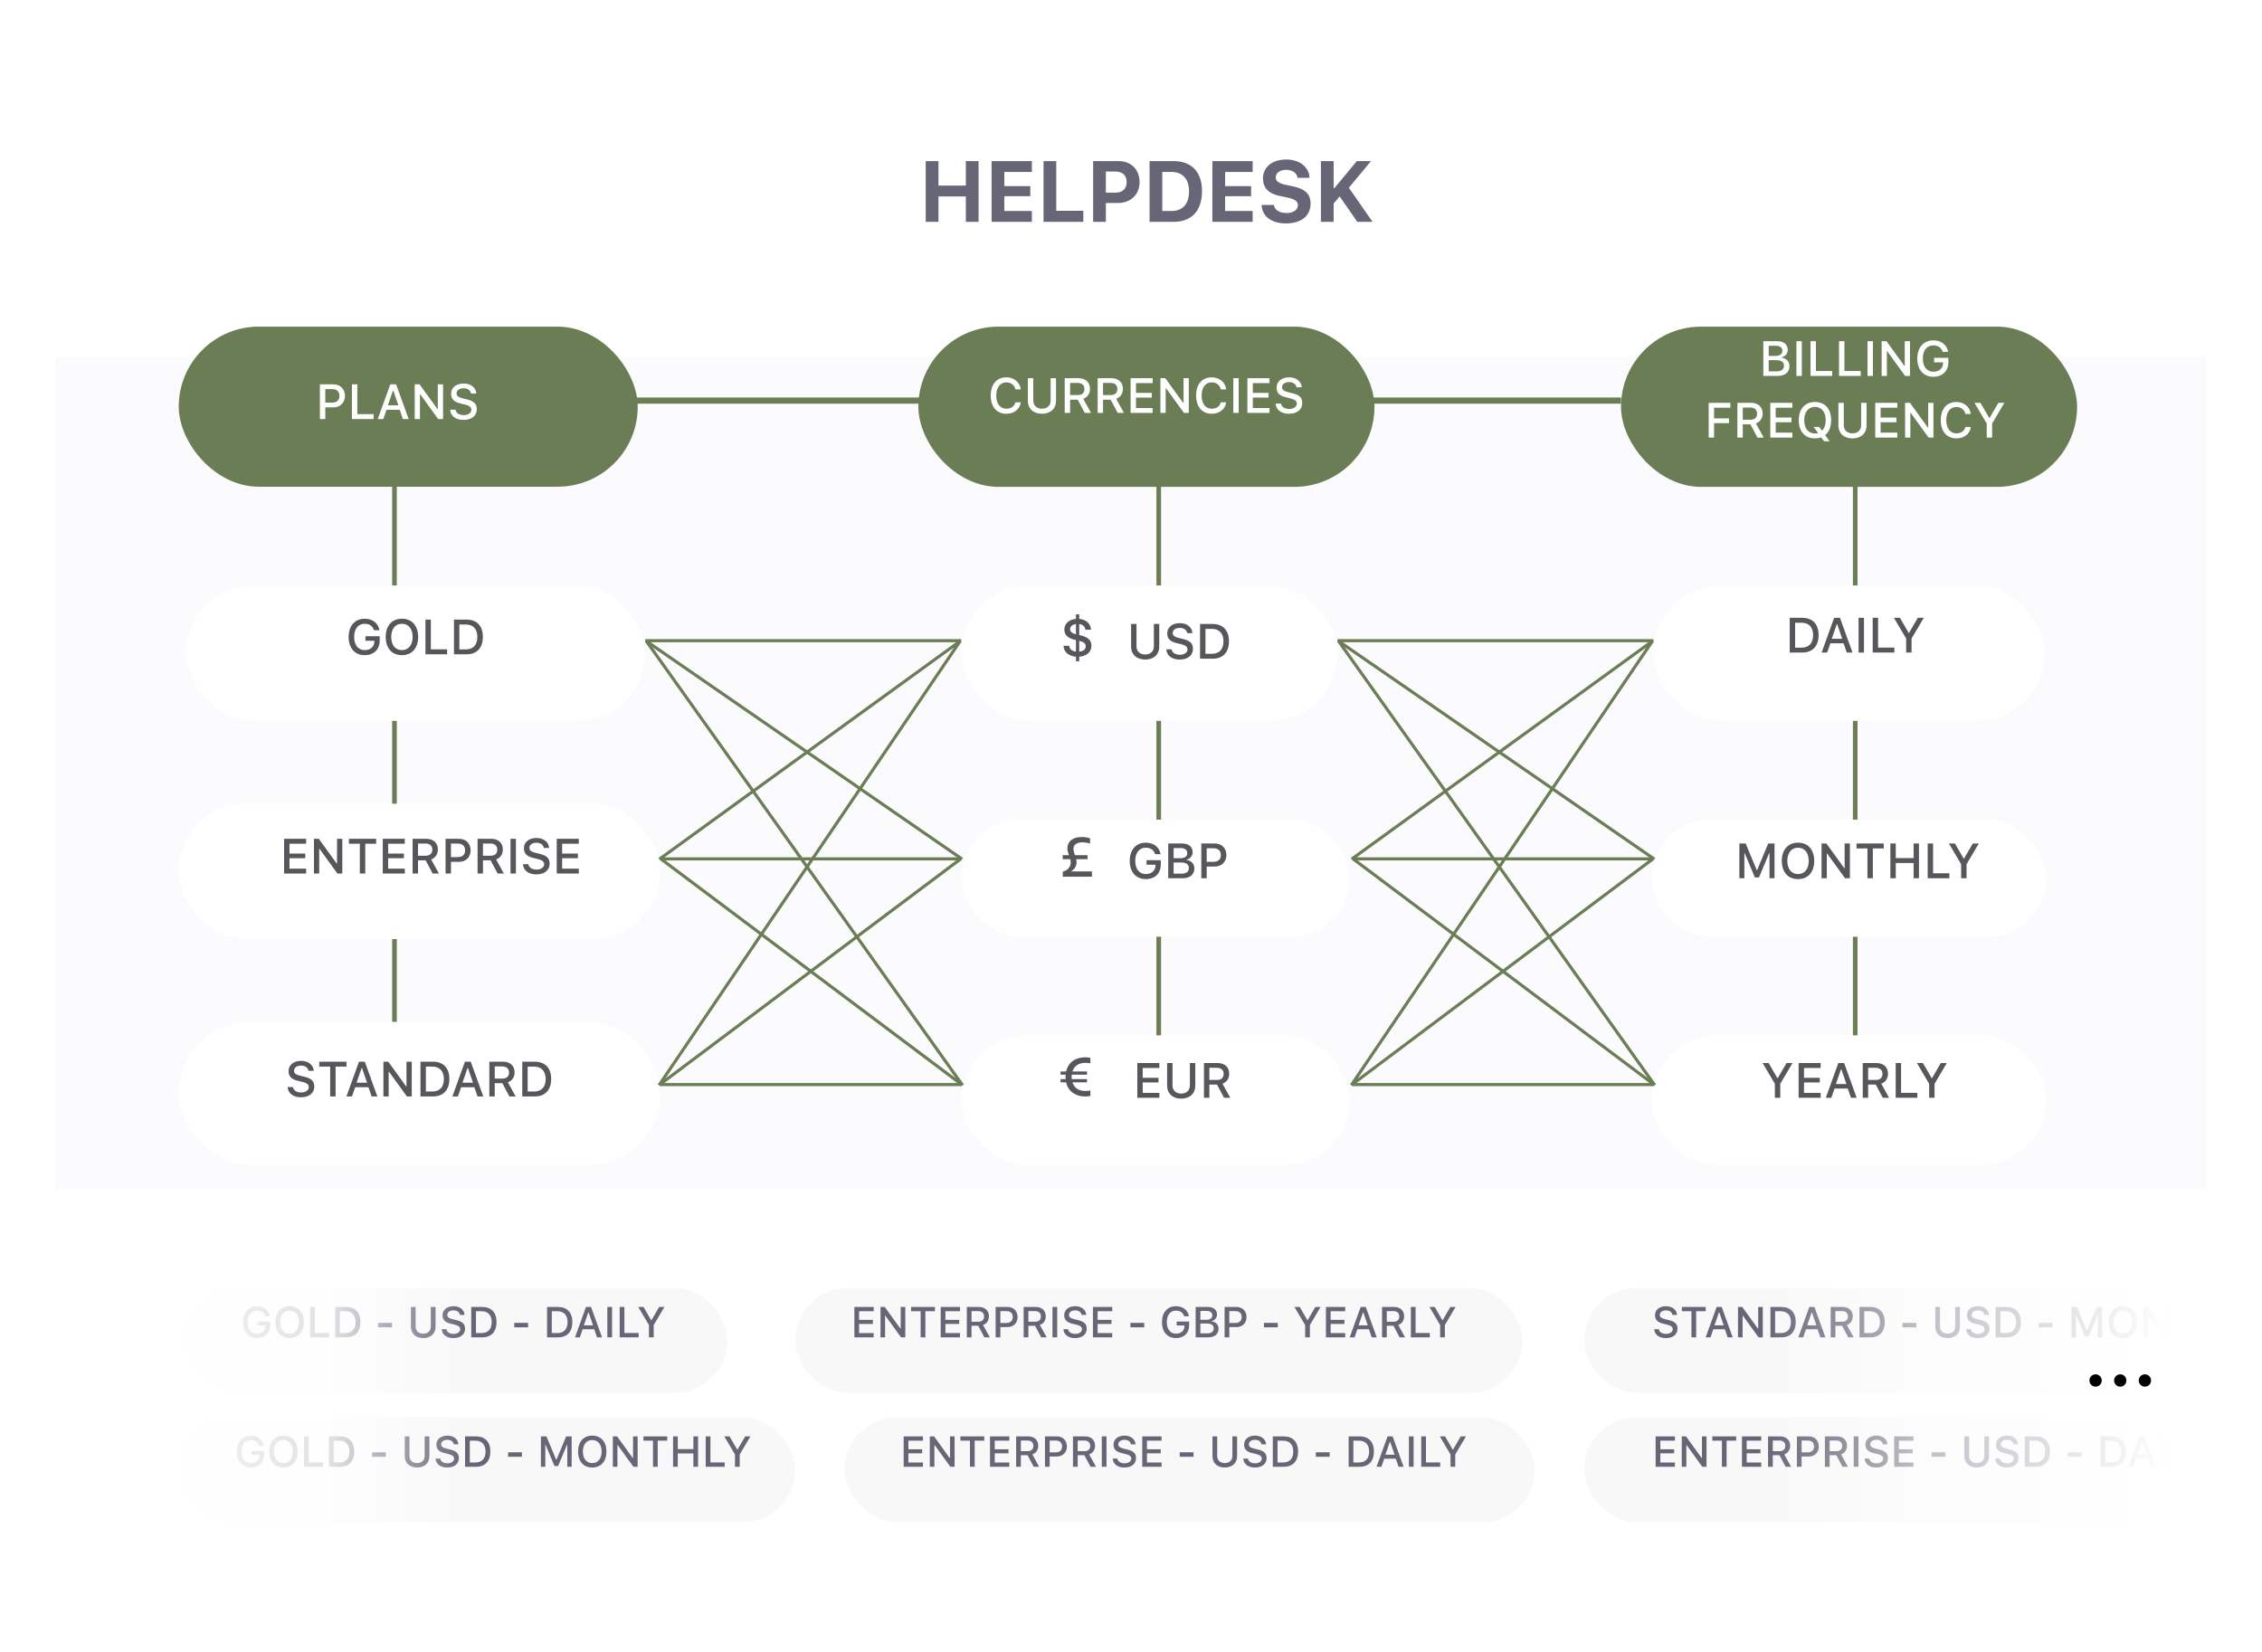 <svg width="367" height="268" viewBox="0 0 367 268" fill="none" xmlns="http://www.w3.org/2000/svg">
<g filter="url(#filter0_d)">
<rect x="9" y="6" width="349" height="250" fill="white"/>
</g>
<rect x="9" y="58" width="349" height="135" fill="#EBE3F7" fill-opacity="0.18"/>
<path d="M103 65L263 65" stroke="#6A7D54"/>
<path d="M64 70L64 176" stroke="#6A7D54" stroke-width="0.75"/>
<path d="M188 70L188 176" stroke="#6A7D54" stroke-width="0.75"/>
<path d="M301 70L301 176" stroke="#6A7D54" stroke-width="0.75"/>
<g filter="url(#filter1_d)">
<rect x="29" y="127.403" width="78.13" height="21.974" rx="10.987" fill="white"/>
</g>
<path d="M49.672 140.947H46.969V139.255H49.528V138.497H46.969V136.904H49.672V136.107H46.094V141.744H49.672V140.947ZM51.789 141.744V137.74H51.852L54.746 141.744H55.536V136.107H54.684V140.111H54.621L51.727 136.107H50.938V141.744H51.789ZM59.258 141.744V136.904H61.028V136.107H56.61V136.904H58.383V141.744H59.258ZM65.68 140.947H62.977V139.255H65.536V138.497H62.977V136.904H65.68V136.107H62.102V141.744H65.68V140.947ZM67.821 136.876H69.055C69.731 136.876 70.145 137.247 70.145 137.861C70.145 138.49 69.754 138.849 69.079 138.849H67.821V136.876ZM67.821 139.595H69.055L70.204 141.744H71.215L69.95 139.451C70.637 139.216 71.043 138.599 71.043 137.841C71.043 136.783 70.313 136.107 69.176 136.107H66.946V141.744H67.821V139.595ZM72.29 136.107V141.744H73.165V139.845H74.469C75.575 139.845 76.356 139.087 76.356 137.986C76.356 136.869 75.598 136.107 74.496 136.107H72.29ZM73.165 136.88H74.266C75.036 136.88 75.461 137.271 75.461 137.986C75.461 138.685 75.02 139.076 74.266 139.076H73.165V136.88ZM78.36 136.876H79.594C80.27 136.876 80.684 137.247 80.684 137.861C80.684 138.49 80.293 138.849 79.618 138.849H78.36V136.876ZM78.36 139.595H79.594L80.743 141.744H81.754L80.489 139.451C81.176 139.216 81.582 138.599 81.582 137.841C81.582 136.783 80.852 136.107 79.715 136.107H77.485V141.744H78.36V139.595ZM83.704 141.744V136.107H82.829V141.744H83.704ZM84.852 140.228C84.915 141.236 85.754 141.88 87.004 141.88C88.34 141.88 89.176 141.204 89.176 140.126C89.176 139.279 88.7 138.81 87.543 138.54L86.922 138.388C86.188 138.216 85.891 137.986 85.891 137.583C85.891 137.076 86.352 136.744 87.043 136.744C87.7 136.744 88.153 137.068 88.235 137.587H89.086C89.036 136.638 88.2 135.97 87.055 135.97C85.825 135.97 85.004 136.638 85.004 137.642C85.004 138.47 85.469 138.962 86.489 139.201L87.215 139.376C87.961 139.552 88.29 139.81 88.29 140.24C88.29 140.74 87.774 141.103 87.071 141.103C86.317 141.103 85.793 140.763 85.719 140.228H84.852ZM93.907 140.947H91.204V139.255H93.762V138.497H91.204V136.904H93.907V136.107H90.329V141.744H93.907V140.947Z" fill="#56565B"/>
<g filter="url(#filter2_d)">
<rect x="156" y="130" width="63" height="19" rx="9.5" fill="white"/>
</g>
<g filter="url(#filter3_d)">
<rect x="268" y="130" width="64" height="19" rx="9.5" fill="white"/>
</g>
<g filter="url(#filter4_d)">
<rect x="29" y="162.805" width="78.13" height="23.195" rx="11.597" fill="white"/>
</g>
<path d="M46.666 176.393C46.729 177.401 47.569 178.046 48.819 178.046C50.155 178.046 50.991 177.37 50.991 176.292C50.991 175.444 50.514 174.975 49.358 174.706L48.737 174.554C48.002 174.382 47.706 174.151 47.706 173.749C47.706 173.241 48.166 172.909 48.858 172.909C49.514 172.909 49.967 173.233 50.049 173.753H50.901C50.85 172.804 50.014 172.136 48.87 172.136C47.639 172.136 46.819 172.804 46.819 173.807C46.819 174.636 47.284 175.128 48.303 175.366L49.03 175.542C49.776 175.718 50.104 175.975 50.104 176.405C50.104 176.905 49.588 177.268 48.885 177.268C48.131 177.268 47.608 176.929 47.534 176.393H46.666ZM54.448 177.909V173.069H56.217V172.272H51.799V173.069H53.573V177.909H54.448ZM60.291 177.909H61.221L59.186 172.272H58.245L56.209 177.909H57.108L57.627 176.413H59.776L60.291 177.909ZM58.67 173.296H58.737L59.553 175.679H57.85L58.67 173.296ZM63.057 177.909V173.905H63.12L66.014 177.909H66.803V172.272H65.952V176.276H65.889L62.995 172.272H62.206V177.909H63.057ZM68.221 172.272V177.909H70.256C71.936 177.909 72.909 176.874 72.909 175.073C72.909 173.3 71.928 172.272 70.256 172.272H68.221ZM69.096 173.069H70.159C71.327 173.069 72.018 173.811 72.018 175.085C72.018 176.378 71.338 177.112 70.159 177.112H69.096V173.069ZM77.479 177.909H78.409L76.374 172.272H75.432L73.397 177.909H74.295L74.815 176.413H76.963L77.479 177.909ZM75.858 173.296H75.924L76.741 175.679H75.038L75.858 173.296ZM80.268 173.042H81.502C82.178 173.042 82.592 173.413 82.592 174.026C82.592 174.655 82.202 175.015 81.526 175.015H80.268V173.042ZM80.268 175.761H81.502L82.651 177.909H83.663L82.397 175.616C83.084 175.382 83.491 174.765 83.491 174.007C83.491 172.948 82.76 172.272 81.624 172.272H79.393V177.909H80.268V175.761ZM84.737 172.272V177.909H86.772C88.452 177.909 89.424 176.874 89.424 175.073C89.424 173.3 88.444 172.272 86.772 172.272H84.737ZM85.612 173.069H86.674C87.842 173.069 88.534 173.811 88.534 175.085C88.534 176.378 87.854 177.112 86.674 177.112H85.612V173.069Z" fill="#56565B"/>
<g filter="url(#filter5_d)">
<rect x="156" y="165" width="63" height="21" rx="10.5" fill="white"/>
</g>
<g filter="url(#filter6_d)">
<rect x="268" y="165" width="64" height="21" rx="10.5" fill="white"/>
</g>
<g filter="url(#filter7_d)">
<rect x="30.221" y="92" width="74.468" height="21.974" rx="10.987" fill="white"/>
</g>
<path d="M61.603 103.94V103.237H59.29V103.971H60.743V104.092C60.736 104.928 60.103 105.491 59.181 105.491C58.122 105.491 57.458 104.67 57.458 103.342C57.458 102.038 58.118 101.213 59.161 101.213C59.931 101.213 60.466 101.584 60.685 102.264H61.564C61.372 101.124 60.443 100.397 59.161 100.397C57.583 100.397 56.564 101.553 56.564 103.35C56.564 105.17 57.572 106.307 59.169 106.307C60.646 106.307 61.603 105.381 61.603 103.94ZM65.212 100.397C63.595 100.397 62.579 101.53 62.579 103.35C62.579 105.167 63.572 106.307 65.212 106.307C66.841 106.307 67.841 105.163 67.841 103.35C67.841 101.534 66.833 100.397 65.212 100.397ZM65.212 101.213C66.279 101.213 66.947 102.042 66.947 103.35C66.947 104.651 66.282 105.491 65.212 105.491C64.126 105.491 63.474 104.651 63.474 103.35C63.474 102.042 64.146 101.213 65.212 101.213ZM72.544 105.366H69.904V100.534H69.029V106.17H72.544V105.366ZM73.654 100.534V106.17H75.689C77.368 106.17 78.341 105.135 78.341 103.334C78.341 101.561 77.361 100.534 75.689 100.534H73.654ZM74.529 101.331H75.591C76.759 101.331 77.451 102.073 77.451 103.346C77.451 104.639 76.771 105.374 75.591 105.374H74.529V101.331Z" fill="#56565B"/>
<g filter="url(#filter8_d)">
<rect x="29" y="50" width="74.468" height="25.974" rx="12.987" fill="#6A7D54"/>
</g>
<path d="M51.902 62.363V68H52.777V66.102H54.082C55.188 66.102 55.969 65.344 55.969 64.242C55.969 63.125 55.211 62.363 54.109 62.363H51.902ZM52.777 63.137H53.879C54.648 63.137 55.074 63.527 55.074 64.242C55.074 64.941 54.633 65.332 53.879 65.332H52.777V63.137ZM60.613 67.195H57.973V62.363H57.098V68H60.613V67.195ZM65.371 68H66.301L64.266 62.363H63.324L61.289 68H62.188L62.707 66.504H64.856L65.371 68ZM63.75 63.387H63.816L64.633 65.769H62.93L63.75 63.387ZM68.137 68V63.996H68.199L71.094 68H71.883V62.363H71.031V66.367H70.969L68.074 62.363H67.285V68H68.137ZM73.035 66.484C73.098 67.492 73.938 68.137 75.188 68.137C76.523 68.137 77.359 67.461 77.359 66.383C77.359 65.535 76.883 65.066 75.727 64.797L75.106 64.644C74.371 64.473 74.074 64.242 74.074 63.84C74.074 63.332 74.535 63 75.227 63C75.883 63 76.336 63.324 76.418 63.844H77.269C77.219 62.895 76.383 62.227 75.238 62.227C74.008 62.227 73.188 62.895 73.188 63.898C73.188 64.727 73.652 65.219 74.672 65.457L75.398 65.633C76.144 65.809 76.473 66.066 76.473 66.496C76.473 66.996 75.957 67.359 75.254 67.359C74.5 67.359 73.977 67.019 73.902 66.484H73.035Z" fill="white"/>
<g filter="url(#filter9_d)">
<rect x="149" y="50" width="74" height="26" rx="13" fill="#6A7D54"/>
</g>
<g filter="url(#filter10_d)">
<rect x="263" y="50" width="74" height="26" rx="13" fill="#6A7D54"/>
</g>
<path d="M163.285 67.137C164.543 67.137 165.469 66.394 165.625 65.281H164.754C164.598 65.918 164.031 66.32 163.285 66.32C162.27 66.32 161.637 65.496 161.637 64.184C161.637 62.867 162.27 62.043 163.281 62.043C164.023 62.043 164.59 62.488 164.754 63.18H165.625C165.484 62.031 164.523 61.227 163.281 61.227C161.715 61.227 160.742 62.355 160.742 64.184C160.742 66.008 161.719 67.137 163.285 67.137ZM167.645 61.363H166.77V65.059C166.77 66.281 167.641 67.137 169.051 67.137C170.469 67.137 171.336 66.281 171.336 65.059V61.363H170.461V64.981C170.461 65.769 169.949 66.316 169.051 66.316C168.156 66.316 167.645 65.769 167.645 64.981V61.363ZM173.621 62.133H174.855C175.531 62.133 175.945 62.504 175.945 63.117C175.945 63.746 175.555 64.106 174.879 64.106H173.621V62.133ZM173.621 64.852H174.855L176.004 67H177.016L175.75 64.707C176.438 64.473 176.844 63.855 176.844 63.098C176.844 62.039 176.113 61.363 174.977 61.363H172.746V67H173.621V64.852ZM178.965 62.133H180.199C180.875 62.133 181.289 62.504 181.289 63.117C181.289 63.746 180.898 64.106 180.223 64.106H178.965V62.133ZM178.965 64.852H180.199L181.348 67H182.359L181.094 64.707C181.781 64.473 182.188 63.855 182.188 63.098C182.188 62.039 181.457 61.363 180.32 61.363H178.09V67H178.965V64.852ZM187.012 66.203H184.309V64.512H186.867V63.754H184.309V62.16H187.012V61.363H183.434V67H187.012V66.203ZM189.129 67V62.996H189.191L192.086 67H192.875V61.363H192.023V65.367H191.961L189.066 61.363H188.277V67H189.129ZM196.605 67.137C197.863 67.137 198.789 66.394 198.945 65.281H198.074C197.918 65.918 197.352 66.32 196.605 66.32C195.59 66.32 194.957 65.496 194.957 64.184C194.957 62.867 195.59 62.043 196.602 62.043C197.344 62.043 197.91 62.488 198.074 63.18H198.945C198.805 62.031 197.844 61.227 196.602 61.227C195.035 61.227 194.062 62.355 194.062 64.184C194.062 66.008 195.039 67.137 196.605 67.137ZM200.973 67V61.363H200.098V67H200.973ZM205.965 66.203H203.262V64.512H205.82V63.754H203.262V62.16H205.965V61.363H202.387V67H205.965V66.203ZM206.965 65.484C207.027 66.492 207.867 67.137 209.117 67.137C210.453 67.137 211.289 66.461 211.289 65.383C211.289 64.535 210.812 64.066 209.656 63.797L209.035 63.645C208.301 63.473 208.004 63.242 208.004 62.84C208.004 62.332 208.465 62 209.156 62C209.812 62 210.266 62.324 210.348 62.844H211.199C211.148 61.895 210.312 61.227 209.168 61.227C207.938 61.227 207.117 61.895 207.117 62.898C207.117 63.727 207.582 64.219 208.602 64.457L209.328 64.633C210.074 64.809 210.402 65.066 210.402 65.496C210.402 65.996 209.887 66.359 209.184 66.359C208.43 66.359 207.906 66.019 207.832 65.484H206.965Z" fill="white"/>
<path d="M288.41 61C289.613 61 290.336 60.395 290.336 59.402C290.336 58.668 289.828 58.125 289.066 58.047V57.98C289.621 57.887 290.055 57.359 290.055 56.77C290.055 55.902 289.418 55.363 288.359 55.363H286.094V61H288.41ZM286.969 56.105H288.156C288.805 56.105 289.184 56.41 289.184 56.93C289.184 57.465 288.781 57.75 288.008 57.75H286.969V56.105ZM286.969 60.258V58.441H288.184C289.008 58.441 289.441 58.75 289.441 59.34C289.441 59.938 289.023 60.258 288.234 60.258H286.969ZM292.336 61V55.363H291.461V61H292.336ZM297.266 60.195H294.625V55.363H293.75V61H297.266V60.195ZM301.891 60.195H299.25V55.363H298.375V61H301.891V60.195ZM303.875 61V55.363H303V61H303.875ZM306.141 61V56.996H306.203L309.098 61H309.887V55.363H309.035V59.367H308.973L306.078 55.363H305.289V61H306.141ZM316.113 58.77V58.066H313.801V58.801H315.254V58.922C315.246 59.758 314.613 60.32 313.691 60.32C312.633 60.32 311.969 59.5 311.969 58.172C311.969 56.867 312.629 56.043 313.672 56.043C314.441 56.043 314.977 56.414 315.195 57.094H316.074C315.883 55.953 314.953 55.227 313.672 55.227C312.094 55.227 311.074 56.383 311.074 58.18C311.074 60 312.082 61.137 313.68 61.137C315.156 61.137 316.113 60.211 316.113 58.77ZM278.102 71V68.664H280.523V67.891H278.102V66.16H280.746V65.363H277.227V71H278.102ZM282.758 66.133H283.992C284.668 66.133 285.082 66.504 285.082 67.117C285.082 67.746 284.691 68.106 284.016 68.106H282.758V66.133ZM282.758 68.852H283.992L285.141 71H286.152L284.887 68.707C285.574 68.473 285.98 67.856 285.98 67.098C285.98 66.039 285.25 65.363 284.113 65.363H281.883V71H282.758V68.852ZM290.805 70.203H288.102V68.512H290.66V67.754H288.102V66.16H290.805V65.363H287.227V71H290.805V70.203ZM294.473 71.137C294.836 71.137 295.176 71.082 295.477 70.977L295.949 71.598H296.848L296.121 70.602C296.746 70.129 297.098 69.273 297.098 68.184C297.098 66.359 296.086 65.227 294.473 65.227C292.855 65.227 291.84 66.359 291.84 68.184C291.84 70.016 292.848 71.137 294.473 71.137ZM294.477 70.34C293.398 70.34 292.727 69.512 292.727 68.184C292.727 66.856 293.402 66.023 294.473 66.023C295.539 66.023 296.215 66.859 296.215 68.184C296.215 68.934 295.996 69.531 295.609 69.863L295.148 69.269H294.242L294.988 70.273C294.824 70.32 294.652 70.34 294.477 70.34ZM299.148 65.363H298.273V69.059C298.273 70.281 299.145 71.137 300.555 71.137C301.973 71.137 302.84 70.281 302.84 69.059V65.363H301.965V68.981C301.965 69.769 301.453 70.316 300.555 70.316C299.66 70.316 299.148 69.769 299.148 68.981V65.363ZM307.828 70.203H305.125V68.512H307.684V67.754H305.125V66.16H307.828V65.363H304.25V71H307.828V70.203ZM309.945 71V66.996H310.008L312.902 71H313.691V65.363H312.84V69.367H312.777L309.883 65.363H309.094V71H309.945ZM317.422 71.137C318.68 71.137 319.605 70.394 319.762 69.281H318.891C318.734 69.918 318.168 70.32 317.422 70.32C316.406 70.32 315.773 69.496 315.773 68.184C315.773 66.867 316.406 66.043 317.418 66.043C318.16 66.043 318.727 66.488 318.891 67.18H319.762C319.621 66.031 318.66 65.227 317.418 65.227C315.852 65.227 314.879 66.356 314.879 68.184C314.879 70.008 315.855 71.137 317.422 71.137ZM323.211 71V68.727L325.199 65.363H324.227L322.809 67.805H322.742L321.324 65.363H320.352L322.336 68.727V71H323.211Z" fill="white"/>
<g filter="url(#filter11_d)">
<rect x="155.961" y="92" width="61.039" height="21.974" rx="10.987" fill="white"/>
</g>
<g filter="url(#filter12_d)">
<rect x="268.273" y="92" width="63.48" height="21.974" rx="10.987" fill="white"/>
</g>
<path d="M158.769 36V26.136H156.704V30.114H152.261V26.136H150.196V36H152.261V31.878H156.704V36H158.769ZM167.416 34.236H162.946V31.837H167.163V30.203H162.946V27.899H167.416V26.136H160.881V36H167.416V34.236ZM175.763 34.202H171.375V26.136H169.31V36H175.763V34.202ZM177.356 26.136V36H179.421V32.938H181.369C183.447 32.938 184.889 31.577 184.889 29.547C184.889 27.496 183.502 26.136 181.472 26.136H177.356ZM179.421 27.831H180.925C182.114 27.831 182.791 28.433 182.791 29.554C182.791 30.661 182.1 31.263 180.918 31.263H179.421V27.831ZM186.51 26.136V36H190.393C193.346 36 195.021 34.202 195.021 30.996C195.021 27.906 193.325 26.136 190.393 26.136H186.51ZM188.574 27.899H190.065C191.856 27.899 192.915 29.034 192.915 31.03C192.915 33.115 191.89 34.236 190.065 34.236H188.574V27.899ZM203.238 34.236H198.767V31.837H202.985V30.203H198.767V27.899H203.238V26.136H196.703V36H203.238V34.236ZM204.687 33.259C204.762 35.098 206.287 36.253 208.638 36.253C211.113 36.253 212.637 35.036 212.637 33.047C212.637 31.516 211.783 30.661 209.8 30.244L208.611 29.991C207.456 29.745 206.984 29.396 206.984 28.788C206.984 28.036 207.668 27.558 208.7 27.558C209.698 27.558 210.423 28.077 210.518 28.856H212.46C212.398 27.1 210.86 25.883 208.686 25.883C206.41 25.883 204.913 27.106 204.913 28.966C204.913 30.47 205.795 31.406 207.592 31.782L208.878 32.056C210.088 32.315 210.58 32.678 210.58 33.307C210.58 34.052 209.821 34.571 208.748 34.571C207.586 34.571 206.779 34.059 206.683 33.259H204.687ZM216.377 36V33.026L217.354 31.871L220.219 36H222.693L218.845 30.463L222.44 26.136H220.144L216.5 30.531H216.377V26.136H214.312V36H216.377Z" fill="#666677"/>
<path d="M184.392 101.246H183.517V104.942C183.517 106.164 184.388 107.02 185.799 107.02C187.217 107.02 188.084 106.164 188.084 104.942V101.246H187.209V104.864C187.209 105.653 186.697 106.2 185.799 106.2C184.904 106.2 184.392 105.653 184.392 104.864V101.246ZM189.228 105.367C189.291 106.375 190.131 107.02 191.381 107.02C192.717 107.02 193.552 106.344 193.552 105.266C193.552 104.418 193.076 103.95 191.92 103.68L191.299 103.528C190.564 103.356 190.267 103.125 190.267 102.723C190.267 102.215 190.728 101.883 191.42 101.883C192.076 101.883 192.529 102.207 192.611 102.727H193.463C193.412 101.778 192.576 101.11 191.431 101.11C190.201 101.11 189.381 101.778 189.381 102.782C189.381 103.61 189.845 104.102 190.865 104.34L191.592 104.516C192.338 104.692 192.666 104.95 192.666 105.379C192.666 105.879 192.15 106.242 191.447 106.242C190.693 106.242 190.17 105.903 190.095 105.367H189.228ZM194.705 101.246V106.883H196.74C198.42 106.883 199.392 105.848 199.392 104.047C199.392 102.274 198.412 101.246 196.74 101.246H194.705ZM195.58 102.043H196.642C197.81 102.043 198.502 102.785 198.502 104.059C198.502 105.352 197.822 106.086 196.642 106.086H195.58V102.043Z" fill="#56565B"/>
<path d="M175.096 103.986C175.909 104.179 176.151 104.434 176.151 104.878C176.151 105.331 175.839 105.669 175.096 105.731V103.986ZM174.573 102.923C173.875 102.747 173.62 102.466 173.62 102.074C173.62 101.683 173.949 101.336 174.573 101.261V102.923ZM175.096 103.046V101.261C175.654 101.332 176.041 101.639 176.098 102.18H177.008C176.977 101.178 176.186 100.514 175.096 100.422V99.684H174.573V100.422C173.47 100.514 172.688 101.165 172.688 102.154C172.688 103.059 173.29 103.56 174.406 103.823L174.573 103.863V105.726C173.875 105.652 173.545 105.287 173.466 104.786H172.552C172.583 105.841 173.461 106.473 174.573 106.561V107.295H175.096V106.561C176.208 106.478 177.078 105.858 177.078 104.781C177.078 103.837 176.45 103.362 175.294 103.09L175.096 103.046Z" fill="#56565B"/>
<path d="M290.375 100.246V105.883H292.41C294.09 105.883 295.062 104.848 295.062 103.047C295.062 101.274 294.082 100.246 292.41 100.246H290.375ZM291.25 101.043H292.312C293.48 101.043 294.172 101.785 294.172 103.059C294.172 104.352 293.492 105.086 292.312 105.086H291.25V101.043ZM299.633 105.883H300.562L298.527 100.246H297.586L295.551 105.883H296.449L296.969 104.387H299.117L299.633 105.883ZM298.012 101.27H298.078L298.894 103.653H297.191L298.012 101.27ZM302.422 105.883V100.246H301.547V105.883H302.422ZM307.351 105.078H304.711V100.246H303.836V105.883H307.351V105.078ZM310.141 105.883V103.61L312.129 100.246H311.156L309.738 102.688H309.672L308.254 100.246H307.281L309.266 103.61V105.883H310.141Z" fill="#56565B"/>
<path d="M287.908 142.506V136.87H286.884L285.087 141.182H285.021L283.228 136.87H282.205V142.506H283.017V138.436H283.072L284.724 142.374H285.388L287.041 138.436H287.095V142.506H287.908ZM291.724 136.733C290.107 136.733 289.091 137.866 289.091 139.686C289.091 141.503 290.084 142.643 291.724 142.643C293.353 142.643 294.353 141.499 294.353 139.686C294.353 137.87 293.345 136.733 291.724 136.733ZM291.724 137.549C292.791 137.549 293.459 138.378 293.459 139.686C293.459 140.987 292.794 141.827 291.724 141.827C290.638 141.827 289.986 140.987 289.986 139.686C289.986 138.378 290.658 137.549 291.724 137.549ZM296.392 142.506V138.503H296.455L299.349 142.506H300.138V136.87H299.287V140.874H299.224L296.33 136.87H295.541V142.506H296.392ZM303.861 142.506V137.667H305.63V136.87H301.212V137.667H302.986V142.506H303.861ZM311.345 142.506V136.87H310.474V139.237H307.58V136.87H306.705V142.506H307.58V140.034H310.474V142.506H311.345ZM316.275 141.702H313.634V136.87H312.759V142.506H316.275V141.702ZM319.064 142.506V140.233L321.052 136.87H320.08L318.662 139.311H318.595L317.177 136.87H316.205L318.189 140.233V142.506H319.064Z" fill="#56565B"/>
<path d="M288.84 178.13V175.856L290.828 172.493H289.856L288.438 174.934H288.371L286.953 172.493H285.981L287.965 175.856V178.13H288.84ZM295.395 177.333H292.692V175.641H295.25V174.884H292.692V173.29H295.395V172.493H291.817V178.13H295.395V177.333ZM300.309 178.13H301.238L299.203 172.493H298.262L296.227 178.13H297.125L297.645 176.634H299.793L300.309 178.13ZM298.688 173.516H298.754L299.571 175.899H297.867L298.688 173.516ZM303.098 173.263H304.332C305.008 173.263 305.422 173.634 305.422 174.247C305.422 174.876 305.031 175.235 304.356 175.235H303.098V173.263ZM303.098 175.981H304.332L305.481 178.13H306.492L305.227 175.837C305.914 175.602 306.321 174.985 306.321 174.227C306.321 173.169 305.59 172.493 304.453 172.493H302.223V178.13H303.098V175.981ZM311.082 177.325H308.442V172.493H307.567V178.13H311.082V177.325ZM313.871 178.13V175.856L315.86 172.493H314.887L313.469 174.934H313.403L311.985 172.493H311.012L312.996 175.856V178.13H313.871Z" fill="#56565B"/>
<path d="M173.822 141.394V141.337C174.296 141.077 174.67 140.572 174.67 139.917C174.67 139.741 174.644 139.574 174.604 139.407H176.441V138.761H174.402C174.279 138.419 174.165 138.08 174.165 137.729C174.165 137.078 174.692 136.678 175.606 136.678C176.107 136.678 176.625 136.779 176.854 136.902V136.05C176.577 135.918 176.059 135.817 175.509 135.817C174.05 135.817 173.18 136.529 173.18 137.663C173.18 138.036 173.303 138.401 173.431 138.761H172.42V139.407H173.642C173.69 139.588 173.721 139.772 173.721 139.957C173.721 140.664 173.185 141.275 172.433 141.433V142.255H177.162V141.394H173.822Z" fill="#56565B"/>
<path d="M188.334 140.276V139.573H186.021V140.307H187.474V140.428C187.467 141.264 186.834 141.827 185.912 141.827C184.853 141.827 184.189 141.007 184.189 139.678C184.189 138.374 184.849 137.549 185.892 137.549C186.662 137.549 187.197 137.921 187.416 138.6H188.295C188.103 137.46 187.174 136.733 185.892 136.733C184.314 136.733 183.295 137.889 183.295 139.686C183.295 141.507 184.302 142.643 185.9 142.643C187.377 142.643 188.334 141.717 188.334 140.276ZM191.857 142.507C193.06 142.507 193.783 141.901 193.783 140.909C193.783 140.174 193.275 139.632 192.513 139.553V139.487C193.068 139.393 193.502 138.866 193.502 138.276C193.502 137.409 192.865 136.87 191.806 136.87H189.541V142.507H191.857ZM190.416 137.612H191.603C192.252 137.612 192.631 137.917 192.631 138.436C192.631 138.971 192.228 139.257 191.455 139.257H190.416V137.612ZM190.416 141.764V139.948H191.631C192.455 139.948 192.888 140.257 192.888 140.846C192.888 141.444 192.47 141.764 191.681 141.764H190.416ZM194.908 136.87V142.507H195.783V140.608H197.088C198.193 140.608 198.974 139.85 198.974 138.749C198.974 137.632 198.217 136.87 197.115 136.87H194.908ZM195.783 137.643H196.885C197.654 137.643 198.08 138.034 198.08 138.749C198.08 139.448 197.638 139.839 196.885 139.839H195.783V137.643Z" fill="#56565B"/>
<path d="M176.365 175.62V175.105H173.887C173.878 174.987 173.869 174.868 173.869 174.741C173.869 174.613 173.878 174.495 173.887 174.376H176.365V173.857H173.997C174.291 172.939 175.073 172.46 176.058 172.46C176.361 172.46 176.721 172.495 176.91 172.539V171.66C176.73 171.603 176.348 171.559 176.049 171.559C174.542 171.559 173.315 172.35 172.973 173.857H172.067V174.376H172.894C172.885 174.495 172.88 174.618 172.88 174.741C172.88 174.864 172.885 174.987 172.894 175.105H172.067V175.62H172.973C173.311 177.122 174.537 177.918 176.049 177.918C176.361 177.918 176.726 177.883 176.915 177.83V176.947C176.739 176.999 176.37 177.021 176.053 177.021C175.064 177.021 174.287 176.542 173.997 175.62H176.365Z" fill="#56565B"/>
<path d="M188.103 177.333H185.4V175.642H187.959V174.884H185.4V173.29H188.103V172.493H184.525V178.13H188.103V177.333ZM190.236 172.493H189.361V176.188C189.361 177.411 190.232 178.267 191.642 178.267C193.06 178.267 193.927 177.411 193.927 176.188V172.493H193.052V176.11C193.052 176.899 192.541 177.446 191.642 177.446C190.748 177.446 190.236 176.899 190.236 176.11V172.493ZM196.213 173.263H197.447C198.123 173.263 198.537 173.634 198.537 174.247C198.537 174.876 198.146 175.235 197.47 175.235H196.213V173.263ZM196.213 175.981H197.447L198.595 178.13H199.607L198.342 175.837C199.029 175.602 199.435 174.985 199.435 174.227C199.435 173.169 198.705 172.493 197.568 172.493H195.338V178.13H196.213V175.981Z" fill="#56565B"/>
<line x1="104.892" y1="104.063" x2="156.165" y2="176.089" stroke="#6A7D54" stroke-width="0.5"/>
<line x1="104.83" y1="104.002" x2="156.103" y2="139.405" stroke="#6A7D54" stroke-width="0.5"/>
<line x1="106.983" y1="139.408" x2="155.814" y2="104.005" stroke="#6A7D54" stroke-width="0.5"/>
<line x1="106.923" y1="176.093" x2="155.754" y2="104.067" stroke="#6A7D54" stroke-width="0.5"/>
<line x1="106.98" y1="176.034" x2="155.811" y2="139.41" stroke="#6A7D54" stroke-width="0.5"/>
<line x1="107.28" y1="139.41" x2="156.111" y2="176.034" stroke="#6A7D54" stroke-width="0.5"/>
<line x1="107.13" y1="175.984" x2="155.961" y2="175.984" stroke="#6A7D54" stroke-width="0.5"/>
<line x1="104.688" y1="103.958" x2="155.961" y2="103.958" stroke="#6A7D54" stroke-width="0.5"/>
<line x1="107.13" y1="139.36" x2="155.961" y2="139.36" stroke="#6A7D54" stroke-width="0.5"/>
<line x1="217.204" y1="104.063" x2="268.476" y2="176.089" stroke="#6A7D54" stroke-width="0.5"/>
<line x1="217.142" y1="104.002" x2="268.415" y2="139.405" stroke="#6A7D54" stroke-width="0.5"/>
<line x1="219.295" y1="139.408" x2="268.126" y2="104.005" stroke="#6A7D54" stroke-width="0.5"/>
<line x1="219.235" y1="176.093" x2="268.066" y2="104.067" stroke="#6A7D54" stroke-width="0.5"/>
<line x1="219.292" y1="176.034" x2="268.123" y2="139.41" stroke="#6A7D54" stroke-width="0.5"/>
<line x1="219.592" y1="139.41" x2="268.423" y2="176.034" stroke="#6A7D54" stroke-width="0.5"/>
<line x1="219.442" y1="175.984" x2="268.273" y2="175.984" stroke="#6A7D54" stroke-width="0.5"/>
<line x1="217" y1="103.958" x2="268.273" y2="103.958" stroke="#6A7D54" stroke-width="0.5"/>
<line x1="219.442" y1="139.36" x2="268.273" y2="139.36" stroke="#6A7D54" stroke-width="0.5"/>
<g filter="url(#filter13_d)">
<rect x="129" y="206" width="118" height="17" rx="8.5" fill="#F9F8F8"/>
</g>
<g filter="url(#filter14_d)">
<rect x="137" y="227" width="112" height="17" rx="8.5" fill="#F9F8F8"/>
</g>
<g filter="url(#filter15_d)">
<rect x="257" y="227" width="98" height="17" rx="8.5" fill="#F9F8F8"/>
</g>
<g filter="url(#filter16_d)">
<rect x="257" y="206" width="99" height="17" rx="8.5" fill="#F9F8F8"/>
</g>
<g filter="url(#filter17_d)">
<rect x="30" y="206" width="88" height="17" rx="8.5" fill="#F9F8F8"/>
</g>
<g filter="url(#filter18_d)">
<rect x="29" y="227" width="100" height="17" rx="8.5" fill="#F9F8F8"/>
</g>
<path d="M141.75 216.303H139.384V214.823H141.623V214.16H139.384V212.765H141.75V212.068H138.619V217H141.75V216.303ZM143.602 217V213.497H143.657L146.189 217H146.88V212.068H146.135V215.571H146.08L143.547 212.068H142.857V217H143.602ZM150.137 217V212.765H151.686V212.068H147.82V212.765H149.372V217H150.137ZM155.756 216.303H153.391V214.823H155.63V214.16H153.391V212.765H155.756V212.068H152.625V217H155.756V216.303ZM157.629 212.741H158.709C159.301 212.741 159.663 213.066 159.663 213.603C159.663 214.153 159.321 214.467 158.73 214.467H157.629V212.741ZM157.629 215.12H158.709L159.714 217H160.6L159.492 214.994C160.094 214.789 160.449 214.249 160.449 213.585C160.449 212.659 159.81 212.068 158.815 212.068H156.864V217H157.629V215.12ZM161.54 212.068V217H162.305V215.339H163.447C164.414 215.339 165.098 214.676 165.098 213.712C165.098 212.734 164.435 212.068 163.471 212.068H161.54ZM162.305 212.745H163.269C163.942 212.745 164.315 213.086 164.315 213.712C164.315 214.324 163.929 214.666 163.269 214.666H162.305V212.745ZM166.851 212.741H167.931C168.522 212.741 168.885 213.066 168.885 213.603C168.885 214.153 168.543 214.467 167.952 214.467H166.851V212.741ZM166.851 215.12H167.931L168.936 217H169.821L168.714 214.994C169.315 214.789 169.671 214.249 169.671 213.585C169.671 212.659 169.032 212.068 168.037 212.068H166.085V217H166.851V215.12ZM171.527 217V212.068H170.761V217H171.527ZM172.532 215.674C172.586 216.556 173.321 217.12 174.415 217.12C175.584 217.12 176.315 216.528 176.315 215.585C176.315 214.843 175.898 214.433 174.887 214.197L174.343 214.064C173.701 213.914 173.441 213.712 173.441 213.36C173.441 212.916 173.844 212.625 174.449 212.625C175.023 212.625 175.42 212.909 175.492 213.363H176.237C176.192 212.533 175.461 211.948 174.459 211.948C173.383 211.948 172.665 212.533 172.665 213.411C172.665 214.136 173.072 214.566 173.964 214.775L174.6 214.929C175.252 215.083 175.54 215.308 175.54 215.684C175.54 216.122 175.088 216.439 174.473 216.439C173.813 216.439 173.355 216.142 173.291 215.674H172.532ZM180.455 216.303H178.089V214.823H180.328V214.16H178.089V212.765H180.455V212.068H177.324V217H180.455V216.303ZM185.646 215.373V214.652H183.404V215.373H185.646ZM192.934 215.048V214.433H190.91V215.076H192.182V215.182C192.175 215.913 191.621 216.405 190.814 216.405C189.888 216.405 189.307 215.688 189.307 214.525C189.307 213.384 189.885 212.663 190.797 212.663C191.471 212.663 191.939 212.987 192.13 213.582H192.899C192.732 212.584 191.918 211.948 190.797 211.948C189.417 211.948 188.524 212.96 188.524 214.532C188.524 216.125 189.406 217.12 190.804 217.12C192.096 217.12 192.934 216.31 192.934 215.048ZM196.017 217C197.069 217 197.702 216.47 197.702 215.602C197.702 214.959 197.257 214.484 196.591 214.416V214.358C197.076 214.276 197.456 213.814 197.456 213.298C197.456 212.54 196.898 212.068 195.972 212.068H193.99V217H196.017ZM194.755 212.717H195.794C196.362 212.717 196.693 212.984 196.693 213.438C196.693 213.907 196.341 214.156 195.665 214.156H194.755V212.717ZM194.755 216.351V214.761H195.818C196.54 214.761 196.919 215.031 196.919 215.547C196.919 216.07 196.553 216.351 195.863 216.351H194.755ZM198.686 212.068V217H199.452V215.339H200.593C201.561 215.339 202.244 214.676 202.244 213.712C202.244 212.734 201.581 212.068 200.617 212.068H198.686ZM199.452 212.745H200.416C201.089 212.745 201.461 213.086 201.461 213.712C201.461 214.324 201.075 214.666 200.416 214.666H199.452V212.745ZM207.316 215.373V214.652H205.074V215.373H207.316ZM212.522 217V215.011L214.262 212.068H213.411L212.17 214.204H212.112L210.871 212.068H210.02L211.756 215.011V217H212.522ZM218.257 216.303H215.892V214.823H218.131V214.16H215.892V212.765H218.257V212.068H215.126V217H218.257V216.303ZM222.557 217H223.371L221.59 212.068H220.766L218.985 217H219.771L220.226 215.691H222.106L222.557 217ZM221.139 212.963H221.197L221.911 215.048H220.421L221.139 212.963ZM224.998 212.741H226.078C226.669 212.741 227.031 213.066 227.031 213.603C227.031 214.153 226.689 214.467 226.098 214.467H224.998V212.741ZM224.998 215.12H226.078L227.083 217H227.968L226.86 214.994C227.462 214.789 227.817 214.249 227.817 213.585C227.817 212.659 227.178 212.068 226.184 212.068H224.232V217H224.998V215.12ZM231.984 216.296H229.673V212.068H228.908V217H231.984V216.296ZM234.424 217V215.011L236.164 212.068H235.313L234.072 214.204H234.014L232.773 212.068H231.922L233.659 215.011V217H234.424Z" fill="#666677"/>
<path d="M149.75 237.303H147.384V235.823H149.623V235.16H147.384V233.765H149.75V233.068H146.619V238H149.75V237.303ZM151.602 238V234.497H151.657L154.189 238H154.88V233.068H154.135V236.571H154.08L151.547 233.068H150.857V238H151.602ZM158.137 238V233.765H159.686V233.068H155.82V233.765H157.372V238H158.137ZM163.756 237.303H161.391V235.823H163.63V235.16H161.391V233.765H163.756V233.068H160.625V238H163.756V237.303ZM165.629 233.741H166.709C167.301 233.741 167.663 234.066 167.663 234.603C167.663 235.153 167.321 235.467 166.73 235.467H165.629V233.741ZM165.629 236.12H166.709L167.714 238H168.6L167.492 235.994C168.094 235.789 168.449 235.249 168.449 234.585C168.449 233.659 167.81 233.068 166.815 233.068H164.864V238H165.629V236.12ZM169.54 233.068V238H170.305V236.339H171.447C172.414 236.339 173.098 235.676 173.098 234.712C173.098 233.734 172.435 233.068 171.471 233.068H169.54ZM170.305 233.745H171.269C171.942 233.745 172.315 234.086 172.315 234.712C172.315 235.324 171.929 235.666 171.269 235.666H170.305V233.745ZM174.851 233.741H175.931C176.522 233.741 176.885 234.066 176.885 234.603C176.885 235.153 176.543 235.467 175.952 235.467H174.851V233.741ZM174.851 236.12H175.931L176.936 238H177.821L176.714 235.994C177.315 235.789 177.671 235.249 177.671 234.585C177.671 233.659 177.032 233.068 176.037 233.068H174.085V238H174.851V236.12ZM179.527 238V233.068H178.761V238H179.527ZM180.532 236.674C180.586 237.556 181.321 238.12 182.415 238.12C183.584 238.12 184.315 237.528 184.315 236.585C184.315 235.843 183.898 235.433 182.887 235.197L182.343 235.064C181.701 234.914 181.441 234.712 181.441 234.36C181.441 233.916 181.844 233.625 182.449 233.625C183.023 233.625 183.42 233.909 183.492 234.363H184.237C184.192 233.533 183.461 232.948 182.459 232.948C181.383 232.948 180.665 233.533 180.665 234.411C180.665 235.136 181.072 235.566 181.964 235.775L182.6 235.929C183.252 236.083 183.54 236.308 183.54 236.684C183.54 237.122 183.088 237.439 182.473 237.439C181.813 237.439 181.355 237.142 181.291 236.674H180.532ZM188.455 237.303H186.089V235.823H188.328V235.16H186.089V233.765H188.455V233.068H185.324V238H188.455V237.303ZM193.646 236.373V235.652H191.404V236.373H193.646ZM197.485 233.068H196.719V236.301C196.719 237.371 197.481 238.12 198.715 238.12C199.956 238.12 200.715 237.371 200.715 236.301V233.068H199.949V236.233C199.949 236.923 199.501 237.402 198.715 237.402C197.933 237.402 197.485 236.923 197.485 236.233V233.068ZM201.716 236.674C201.771 237.556 202.506 238.12 203.6 238.12C204.769 238.12 205.5 237.528 205.5 236.585C205.5 235.843 205.083 235.433 204.071 235.197L203.528 235.064C202.885 234.914 202.625 234.712 202.625 234.36C202.625 233.916 203.029 233.625 203.634 233.625C204.208 233.625 204.604 233.909 204.676 234.363H205.421C205.377 233.533 204.646 232.948 203.644 232.948C202.567 232.948 201.85 233.533 201.85 234.411C201.85 235.136 202.256 235.566 203.148 235.775L203.784 235.929C204.437 236.083 204.724 236.308 204.724 236.684C204.724 237.122 204.273 237.439 203.658 237.439C202.998 237.439 202.54 237.142 202.475 236.674H201.716ZM206.508 233.068V238H208.289C209.759 238 210.61 237.094 210.61 235.519C210.61 233.967 209.752 233.068 208.289 233.068H206.508ZM207.274 233.765H208.204C209.226 233.765 209.831 234.415 209.831 235.529C209.831 236.66 209.236 237.303 208.204 237.303H207.274V233.765ZM215.733 236.373V235.652H213.491V236.373H215.733ZM218.813 233.068V238H220.594C222.063 238 222.915 237.094 222.915 235.519C222.915 233.967 222.057 233.068 220.594 233.068H218.813ZM219.579 233.765H220.508C221.53 233.765 222.135 234.415 222.135 235.529C222.135 236.66 221.541 237.303 220.508 237.303H219.579V233.765ZM226.914 238H227.727L225.946 233.068H225.123L223.342 238H224.128L224.583 236.691H226.462L226.914 238ZM225.495 233.963H225.553L226.268 236.048H224.777L225.495 233.963ZM229.354 238V233.068H228.588V238H229.354ZM233.667 237.296H231.357V233.068H230.591V238H233.667V237.296ZM236.108 238V236.011L237.848 233.068H236.997L235.756 235.204H235.698L234.457 233.068H233.606L235.342 236.011V238H236.108Z" fill="#666677"/>
<path d="M271.75 237.303H269.384V235.823H271.623V235.16H269.384V233.765H271.75V233.068H268.619V238H271.75V237.303ZM273.602 238V234.497H273.657L276.189 238H276.88V233.068H276.135V236.571H276.08L273.547 233.068H272.857V238H273.602ZM280.137 238V233.765H281.686V233.068H277.82V233.765H279.372V238H280.137ZM285.756 237.303H283.391V235.823H285.63V235.16H283.391V233.765H285.756V233.068H282.625V238H285.756V237.303ZM287.629 233.741H288.709C289.301 233.741 289.663 234.066 289.663 234.603C289.663 235.153 289.321 235.467 288.73 235.467H287.629V233.741ZM287.629 236.12H288.709L289.714 238H290.6L289.492 235.994C290.094 235.789 290.449 235.249 290.449 234.585C290.449 233.659 289.81 233.068 288.815 233.068H286.864V238H287.629V236.12ZM291.54 233.068V238H292.305V236.339H293.447C294.414 236.339 295.098 235.676 295.098 234.712C295.098 233.734 294.435 233.068 293.471 233.068H291.54ZM292.305 233.745H293.269C293.942 233.745 294.315 234.086 294.315 234.712C294.315 235.324 293.929 235.666 293.269 235.666H292.305V233.745ZM296.851 233.741H297.931C298.522 233.741 298.885 234.066 298.885 234.603C298.885 235.153 298.543 235.467 297.952 235.467H296.851V233.741ZM296.851 236.12H297.931L298.936 238H299.821L298.714 235.994C299.315 235.789 299.671 235.249 299.671 234.585C299.671 233.659 299.032 233.068 298.037 233.068H296.085V238H296.851V236.12ZM301.527 238V233.068H300.761V238H301.527ZM302.532 236.674C302.586 237.556 303.321 238.12 304.415 238.12C305.584 238.12 306.315 237.528 306.315 236.585C306.315 235.843 305.898 235.433 304.887 235.197L304.343 235.064C303.701 234.914 303.441 234.712 303.441 234.36C303.441 233.916 303.844 233.625 304.449 233.625C305.023 233.625 305.42 233.909 305.492 234.363H306.237C306.192 233.533 305.461 232.948 304.459 232.948C303.383 232.948 302.665 233.533 302.665 234.411C302.665 235.136 303.072 235.566 303.964 235.775L304.6 235.929C305.252 236.083 305.54 236.308 305.54 236.684C305.54 237.122 305.088 237.439 304.473 237.439C303.813 237.439 303.355 237.142 303.291 236.674H302.532ZM310.455 237.303H308.089V235.823H310.328V235.16H308.089V233.765H310.455V233.068H307.324V238H310.455V237.303ZM315.646 236.373V235.652H313.404V236.373H315.646ZM319.485 233.068H318.719V236.301C318.719 237.371 319.481 238.12 320.715 238.12C321.956 238.12 322.715 237.371 322.715 236.301V233.068H321.949V236.233C321.949 236.923 321.501 237.402 320.715 237.402C319.933 237.402 319.485 236.923 319.485 236.233V233.068ZM323.716 236.674C323.771 237.556 324.506 238.12 325.6 238.12C326.769 238.12 327.5 237.528 327.5 236.585C327.5 235.843 327.083 235.433 326.071 235.197L325.528 235.064C324.885 234.914 324.625 234.712 324.625 234.36C324.625 233.916 325.029 233.625 325.634 233.625C326.208 233.625 326.604 233.909 326.676 234.363H327.421C327.377 233.533 326.646 232.948 325.644 232.948C324.567 232.948 323.85 233.533 323.85 234.411C323.85 235.136 324.256 235.566 325.148 235.775L325.784 235.929C326.437 236.083 326.724 236.308 326.724 236.684C326.724 237.122 326.273 237.439 325.658 237.439C324.998 237.439 324.54 237.142 324.475 236.674H323.716ZM328.508 233.068V238H330.289C331.759 238 332.61 237.094 332.61 235.519C332.61 233.967 331.752 233.068 330.289 233.068H328.508ZM329.274 233.765H330.204C331.226 233.765 331.831 234.415 331.831 235.529C331.831 236.66 331.236 237.303 330.204 237.303H329.274V233.765ZM337.733 236.373V235.652H335.491V236.373H337.733ZM340.813 233.068V238H342.594C344.063 238 344.915 237.094 344.915 235.519C344.915 233.967 344.057 233.068 342.594 233.068H340.813ZM341.579 233.765H342.508C343.53 233.765 344.135 234.415 344.135 235.529C344.135 236.66 343.541 237.303 342.508 237.303H341.579V233.765ZM348.914 238H349.727L347.946 233.068H347.123L345.342 238H346.128L346.583 236.691H348.462L348.914 238ZM347.495 233.963H347.553L348.268 236.048H346.777L347.495 233.963ZM351.354 238V233.068H350.588V238H351.354ZM355.667 237.296H353.357V233.068H352.591V238H355.667V237.296Z" fill="#666677"/>
<path d="M268.386 215.674C268.441 216.556 269.176 217.12 270.27 217.12C271.438 217.12 272.17 216.528 272.17 215.585C272.17 214.843 271.753 214.433 270.741 214.197L270.198 214.064C269.555 213.914 269.295 213.712 269.295 213.36C269.295 212.916 269.699 212.625 270.304 212.625C270.878 212.625 271.274 212.909 271.346 213.363H272.091C272.047 212.533 271.315 211.948 270.314 211.948C269.237 211.948 268.52 212.533 268.52 213.411C268.52 214.136 268.926 214.566 269.818 214.775L270.454 214.929C271.107 215.083 271.394 215.308 271.394 215.684C271.394 216.122 270.943 216.439 270.328 216.439C269.668 216.439 269.21 216.142 269.145 215.674H268.386ZM275.195 217V212.765H276.743V212.068H272.877V212.765H274.429V217H275.195ZM280.308 217H281.122L279.341 212.068H278.517L276.736 217H277.522L277.977 215.691H279.857L280.308 217ZM278.89 212.963H278.948L279.662 215.048H278.172L278.89 212.963ZM282.728 217V213.497H282.783L285.315 217H286.006V212.068H285.261V215.571H285.206L282.673 212.068H281.983V217H282.728ZM287.247 212.068V217H289.027C290.497 217 291.348 216.094 291.348 214.519C291.348 212.967 290.49 212.068 289.027 212.068H287.247ZM288.012 212.765H288.942C289.964 212.765 290.569 213.415 290.569 214.529C290.569 215.66 289.974 216.303 288.942 216.303H288.012V212.765ZM295.347 217H296.161L294.38 212.068H293.556L291.775 217H292.562L293.016 215.691H294.896L295.347 217ZM293.929 212.963H293.987L294.701 215.048H293.211L293.929 212.963ZM297.788 212.741H298.868C299.459 212.741 299.821 213.066 299.821 213.603C299.821 214.153 299.479 214.467 298.888 214.467H297.788V212.741ZM297.788 215.12H298.868L299.873 217H300.758L299.65 214.994C300.252 214.789 300.607 214.249 300.607 213.585C300.607 212.659 299.968 212.068 298.974 212.068H297.022V217H297.788V215.12ZM301.698 212.068V217H303.479C304.948 217 305.799 216.094 305.799 214.519C305.799 212.967 304.941 212.068 303.479 212.068H301.698ZM302.463 212.765H303.393C304.415 212.765 305.02 213.415 305.02 214.529C305.02 215.66 304.425 216.303 303.393 216.303H302.463V212.765ZM310.923 215.373V214.652H308.681V215.373H310.923ZM314.761 212.068H313.996V215.301C313.996 216.371 314.758 217.12 315.992 217.12C317.232 217.12 317.991 216.371 317.991 215.301V212.068H317.226V215.233C317.226 215.923 316.778 216.402 315.992 216.402C315.209 216.402 314.761 215.923 314.761 215.233V212.068ZM318.993 215.674C319.047 216.556 319.782 217.12 320.876 217.12C322.045 217.12 322.776 216.528 322.776 215.585C322.776 214.843 322.359 214.433 321.348 214.197L320.804 214.064C320.162 213.914 319.902 213.712 319.902 213.36C319.902 212.916 320.305 212.625 320.91 212.625C321.484 212.625 321.881 212.909 321.953 213.363H322.698C322.653 212.533 321.922 211.948 320.92 211.948C319.844 211.948 319.126 212.533 319.126 213.411C319.126 214.136 319.533 214.566 320.425 214.775L321.061 214.929C321.713 215.083 322 215.308 322 215.684C322 216.122 321.549 216.439 320.934 216.439C320.274 216.439 319.816 216.142 319.751 215.674H318.993ZM323.785 212.068V217H325.565C327.035 217 327.886 216.094 327.886 214.519C327.886 212.967 327.028 212.068 325.565 212.068H323.785ZM324.55 212.765H325.48C326.502 212.765 327.107 213.415 327.107 214.529C327.107 215.66 326.512 216.303 325.48 216.303H324.55V212.765ZM333.01 215.373V214.652H330.768V215.373H333.01ZM341.08 217V212.068H340.184L338.612 215.841H338.554L336.985 212.068H336.089V217H336.8V213.438H336.848L338.294 216.884H338.875L340.321 213.438H340.369V217H341.08ZM344.419 211.948C343.004 211.948 342.115 212.939 342.115 214.532C342.115 216.122 342.983 217.12 344.419 217.12C345.844 217.12 346.719 216.118 346.719 214.532C346.719 212.943 345.837 211.948 344.419 211.948ZM344.419 212.663C345.352 212.663 345.937 213.387 345.937 214.532C345.937 215.67 345.355 216.405 344.419 216.405C343.469 216.405 342.898 215.67 342.898 214.532C342.898 213.387 343.486 212.663 344.419 212.663ZM348.503 217V213.497H348.558L351.091 217H351.781V212.068H351.036V215.571H350.981L348.449 212.068H347.758V217H348.503ZM355.039 217V212.765H356.587V212.068H352.721V212.765H354.273V217H355.039Z" fill="#666677"/>
<path d="M43.826 215.048V214.433H41.803V215.076H43.074V215.182C43.067 215.913 42.514 216.405 41.707 216.405C40.781 216.405 40.2 215.688 40.2 214.525C40.2 213.384 40.777 212.663 41.69 212.663C42.363 212.663 42.831 212.987 43.023 213.582H43.792C43.624 212.584 42.811 211.948 41.69 211.948C40.309 211.948 39.417 212.96 39.417 214.532C39.417 216.125 40.299 217.12 41.697 217.12C42.989 217.12 43.826 216.31 43.826 215.048ZM46.984 211.948C45.569 211.948 44.681 212.939 44.681 214.532C44.681 216.122 45.549 217.12 46.984 217.12C48.41 217.12 49.285 216.118 49.285 214.532C49.285 212.943 48.403 211.948 46.984 211.948ZM46.984 212.663C47.917 212.663 48.502 213.387 48.502 214.532C48.502 215.67 47.921 216.405 46.984 216.405C46.034 216.405 45.463 215.67 45.463 214.532C45.463 213.387 46.051 212.663 46.984 212.663ZM53.4 216.296H51.089V212.068H50.324V217H53.4V216.296ZM54.371 212.068V217H56.151C57.621 217 58.472 216.094 58.472 214.519C58.472 212.967 57.614 212.068 56.151 212.068H54.371ZM55.136 212.765H56.066C57.088 212.765 57.693 213.415 57.693 214.529C57.693 215.66 57.098 216.303 56.066 216.303H55.136V212.765ZM63.596 215.373V214.652H61.353V215.373H63.596ZM67.434 212.068H66.668V215.301C66.668 216.371 67.431 217.12 68.665 217.12C69.905 217.12 70.664 216.371 70.664 215.301V212.068H69.898V215.233C69.898 215.923 69.451 216.402 68.665 216.402C67.882 216.402 67.434 215.923 67.434 215.233V212.068ZM71.665 215.674C71.72 216.556 72.455 217.12 73.549 217.12C74.718 217.12 75.449 216.528 75.449 215.585C75.449 214.843 75.032 214.433 74.02 214.197L73.477 214.064C72.835 213.914 72.575 213.712 72.575 213.36C72.575 212.916 72.978 212.625 73.583 212.625C74.157 212.625 74.554 212.909 74.626 213.363H75.371C75.326 212.533 74.595 211.948 73.593 211.948C72.517 211.948 71.799 212.533 71.799 213.411C71.799 214.136 72.206 214.566 73.098 214.775L73.733 214.929C74.386 215.083 74.673 215.308 74.673 215.684C74.673 216.122 74.222 216.439 73.607 216.439C72.947 216.439 72.489 216.142 72.424 215.674H71.665ZM76.457 212.068V217H78.238C79.708 217 80.559 216.094 80.559 214.519C80.559 212.967 79.701 212.068 78.238 212.068H76.457ZM77.223 212.765H78.153C79.175 212.765 79.78 213.415 79.78 214.529C79.78 215.66 79.185 216.303 78.153 216.303H77.223V212.765ZM85.683 215.373V214.652H83.44V215.373H85.683ZM88.762 212.068V217H90.543C92.013 217 92.864 216.094 92.864 214.519C92.864 212.967 92.006 212.068 90.543 212.068H88.762ZM89.528 212.765H90.457C91.48 212.765 92.085 213.415 92.085 214.529C92.085 215.66 91.49 216.303 90.457 216.303H89.528V212.765ZM96.863 217H97.676L95.895 212.068H95.072L93.291 217H94.077L94.532 215.691H96.412L96.863 217ZM95.444 212.963H95.502L96.217 215.048H94.727L95.444 212.963ZM99.303 217V212.068H98.538V217H99.303ZM103.617 216.296H101.306V212.068H100.541V217H103.617V216.296ZM106.057 217V215.011L107.797 212.068H106.946L105.705 214.204H105.647L104.406 212.068H103.555L105.292 215.011V217H106.057Z" fill="#666677"/>
<path d="M42.826 236.048V235.433H40.803V236.076H42.074V236.182C42.067 236.913 41.514 237.405 40.707 237.405C39.781 237.405 39.2 236.688 39.2 235.525C39.2 234.384 39.777 233.663 40.69 233.663C41.363 233.663 41.831 233.987 42.023 234.582H42.792C42.624 233.584 41.811 232.948 40.69 232.948C39.309 232.948 38.417 233.96 38.417 235.532C38.417 237.125 39.299 238.12 40.697 238.12C41.989 238.12 42.826 237.31 42.826 236.048ZM45.984 232.948C44.569 232.948 43.681 233.939 43.681 235.532C43.681 237.122 44.549 238.12 45.984 238.12C47.41 238.12 48.285 237.118 48.285 235.532C48.285 233.943 47.403 232.948 45.984 232.948ZM45.984 233.663C46.917 233.663 47.502 234.387 47.502 235.532C47.502 236.67 46.921 237.405 45.984 237.405C45.034 237.405 44.463 236.67 44.463 235.532C44.463 234.387 45.051 233.663 45.984 233.663ZM52.4 237.296H50.089V233.068H49.324V238H52.4V237.296ZM53.371 233.068V238H55.151C56.621 238 57.472 237.094 57.472 235.519C57.472 233.967 56.614 233.068 55.151 233.068H53.371ZM54.136 233.765H55.066C56.088 233.765 56.693 234.415 56.693 235.529C56.693 236.66 56.098 237.303 55.066 237.303H54.136V233.765ZM62.596 236.373V235.652H60.353V236.373H62.596ZM66.434 233.068H65.668V236.301C65.668 237.371 66.431 238.12 67.665 238.12C68.905 238.12 69.664 237.371 69.664 236.301V233.068H68.898V236.233C68.898 236.923 68.451 237.402 67.665 237.402C66.882 237.402 66.434 236.923 66.434 236.233V233.068ZM70.665 236.674C70.72 237.556 71.455 238.12 72.549 238.12C73.718 238.12 74.449 237.528 74.449 236.585C74.449 235.843 74.032 235.433 73.02 235.197L72.477 235.064C71.835 234.914 71.575 234.712 71.575 234.36C71.575 233.916 71.978 233.625 72.583 233.625C73.157 233.625 73.554 233.909 73.626 234.363H74.371C74.326 233.533 73.595 232.948 72.593 232.948C71.517 232.948 70.799 233.533 70.799 234.411C70.799 235.136 71.206 235.566 72.098 235.775L72.733 235.929C73.386 236.083 73.673 236.308 73.673 236.684C73.673 237.122 73.222 237.439 72.607 237.439C71.947 237.439 71.489 237.142 71.424 236.674H70.665ZM75.457 233.068V238H77.238C78.708 238 79.559 237.094 79.559 235.519C79.559 233.967 78.701 233.068 77.238 233.068H75.457ZM76.223 233.765H77.153C78.175 233.765 78.78 234.415 78.78 235.529C78.78 236.66 78.185 237.303 77.153 237.303H76.223V233.765ZM84.683 236.373V235.652H82.44V236.373H84.683ZM92.752 238V233.068H91.857L90.285 236.841H90.227L88.658 233.068H87.762V238H88.473V234.438H88.521L89.967 237.884H90.548L91.994 234.438H92.041V238H92.752ZM96.092 232.948C94.677 232.948 93.788 233.939 93.788 235.532C93.788 237.122 94.656 238.12 96.092 238.12C97.517 238.12 98.392 237.118 98.392 235.532C98.392 233.943 97.51 232.948 96.092 232.948ZM96.092 233.663C97.025 233.663 97.609 234.387 97.609 235.532C97.609 236.67 97.028 237.405 96.092 237.405C95.142 237.405 94.571 236.67 94.571 235.532C94.571 234.387 95.159 233.663 96.092 233.663ZM100.176 238V234.497H100.231L102.764 238H103.454V233.068H102.709V236.571H102.654L100.122 233.068H99.431V238H100.176ZM106.711 238V233.765H108.26V233.068H104.394V233.765H105.946V238H106.711ZM113.26 238V233.068H112.498V235.139H109.965V233.068H109.2V238H109.965V235.836H112.498V238H113.26ZM117.574 237.296H115.263V233.068H114.498V238H117.574V237.296ZM120.014 238V236.011L121.754 233.068H120.903L119.662 235.204H119.604L118.363 233.068H117.512L119.249 236.011V238H120.014Z" fill="#666677"/>
<rect x="358" y="256" width="83" height="57" transform="rotate(-180 358 256)" fill="url(#paint0_linear)"/>
<rect x="9" y="202" width="77" height="54" fill="url(#paint1_linear)"/>
<circle cx="340" cy="224" r="1" fill="black"/>
<circle cx="348" cy="224" r="1" fill="black"/>
<circle cx="344" cy="224" r="1" fill="black"/>
<defs>
<filter id="filter0_d" x="0" y="0" width="367" height="268" filterUnits="userSpaceOnUse" color-interpolation-filters="sRGB">
<feFlood flood-opacity="0" result="BackgroundImageFix"/>
<feColorMatrix in="SourceAlpha" type="matrix" values="0 0 0 0 0 0 0 0 0 0 0 0 0 0 0 0 0 0 127 0"/>
<feMorphology radius="1" operator="dilate" in="SourceAlpha" result="effect1_dropShadow"/>
<feOffset dy="3"/>
<feGaussianBlur stdDeviation="4"/>
<feColorMatrix type="matrix" values="0 0 0 0 0.446 0 0 0 0 0.442 0 0 0 0 0.442 0 0 0 0.25 0"/>
<feBlend mode="normal" in2="BackgroundImageFix" result="effect1_dropShadow"/>
<feBlend mode="normal" in="SourceGraphic" in2="effect1_dropShadow" result="shape"/>
</filter>
<filter id="filter1_d" x="20" y="121.403" width="96.13" height="39.974" filterUnits="userSpaceOnUse" color-interpolation-filters="sRGB">
<feFlood flood-opacity="0" result="BackgroundImageFix"/>
<feColorMatrix in="SourceAlpha" type="matrix" values="0 0 0 0 0 0 0 0 0 0 0 0 0 0 0 0 0 0 127 0"/>
<feMorphology radius="1" operator="dilate" in="SourceAlpha" result="effect1_dropShadow"/>
<feOffset dy="3"/>
<feGaussianBlur stdDeviation="4"/>
<feColorMatrix type="matrix" values="0 0 0 0 0.446 0 0 0 0 0.442 0 0 0 0 0.442 0 0 0 0.25 0"/>
<feBlend mode="normal" in2="BackgroundImageFix" result="effect1_dropShadow"/>
<feBlend mode="normal" in="SourceGraphic" in2="effect1_dropShadow" result="shape"/>
</filter>
<filter id="filter2_d" x="147" y="124" width="81" height="37" filterUnits="userSpaceOnUse" color-interpolation-filters="sRGB">
<feFlood flood-opacity="0" result="BackgroundImageFix"/>
<feColorMatrix in="SourceAlpha" type="matrix" values="0 0 0 0 0 0 0 0 0 0 0 0 0 0 0 0 0 0 127 0"/>
<feMorphology radius="1" operator="dilate" in="SourceAlpha" result="effect1_dropShadow"/>
<feOffset dy="3"/>
<feGaussianBlur stdDeviation="4"/>
<feColorMatrix type="matrix" values="0 0 0 0 0.446 0 0 0 0 0.442 0 0 0 0 0.442 0 0 0 0.25 0"/>
<feBlend mode="normal" in2="BackgroundImageFix" result="effect1_dropShadow"/>
<feBlend mode="normal" in="SourceGraphic" in2="effect1_dropShadow" result="shape"/>
</filter>
<filter id="filter3_d" x="259" y="124" width="82" height="37" filterUnits="userSpaceOnUse" color-interpolation-filters="sRGB">
<feFlood flood-opacity="0" result="BackgroundImageFix"/>
<feColorMatrix in="SourceAlpha" type="matrix" values="0 0 0 0 0 0 0 0 0 0 0 0 0 0 0 0 0 0 127 0"/>
<feMorphology radius="1" operator="dilate" in="SourceAlpha" result="effect1_dropShadow"/>
<feOffset dy="3"/>
<feGaussianBlur stdDeviation="4"/>
<feColorMatrix type="matrix" values="0 0 0 0 0.446 0 0 0 0 0.442 0 0 0 0 0.442 0 0 0 0.25 0"/>
<feBlend mode="normal" in2="BackgroundImageFix" result="effect1_dropShadow"/>
<feBlend mode="normal" in="SourceGraphic" in2="effect1_dropShadow" result="shape"/>
</filter>
<filter id="filter4_d" x="20" y="156.805" width="96.13" height="41.195" filterUnits="userSpaceOnUse" color-interpolation-filters="sRGB">
<feFlood flood-opacity="0" result="BackgroundImageFix"/>
<feColorMatrix in="SourceAlpha" type="matrix" values="0 0 0 0 0 0 0 0 0 0 0 0 0 0 0 0 0 0 127 0"/>
<feMorphology radius="1" operator="dilate" in="SourceAlpha" result="effect1_dropShadow"/>
<feOffset dy="3"/>
<feGaussianBlur stdDeviation="4"/>
<feColorMatrix type="matrix" values="0 0 0 0 0.446 0 0 0 0 0.442 0 0 0 0 0.442 0 0 0 0.25 0"/>
<feBlend mode="normal" in2="BackgroundImageFix" result="effect1_dropShadow"/>
<feBlend mode="normal" in="SourceGraphic" in2="effect1_dropShadow" result="shape"/>
</filter>
<filter id="filter5_d" x="147" y="159" width="81" height="39" filterUnits="userSpaceOnUse" color-interpolation-filters="sRGB">
<feFlood flood-opacity="0" result="BackgroundImageFix"/>
<feColorMatrix in="SourceAlpha" type="matrix" values="0 0 0 0 0 0 0 0 0 0 0 0 0 0 0 0 0 0 127 0"/>
<feMorphology radius="1" operator="dilate" in="SourceAlpha" result="effect1_dropShadow"/>
<feOffset dy="3"/>
<feGaussianBlur stdDeviation="4"/>
<feColorMatrix type="matrix" values="0 0 0 0 0.446 0 0 0 0 0.442 0 0 0 0 0.442 0 0 0 0.25 0"/>
<feBlend mode="normal" in2="BackgroundImageFix" result="effect1_dropShadow"/>
<feBlend mode="normal" in="SourceGraphic" in2="effect1_dropShadow" result="shape"/>
</filter>
<filter id="filter6_d" x="259" y="159" width="82" height="39" filterUnits="userSpaceOnUse" color-interpolation-filters="sRGB">
<feFlood flood-opacity="0" result="BackgroundImageFix"/>
<feColorMatrix in="SourceAlpha" type="matrix" values="0 0 0 0 0 0 0 0 0 0 0 0 0 0 0 0 0 0 127 0"/>
<feMorphology radius="1" operator="dilate" in="SourceAlpha" result="effect1_dropShadow"/>
<feOffset dy="3"/>
<feGaussianBlur stdDeviation="4"/>
<feColorMatrix type="matrix" values="0 0 0 0 0.446 0 0 0 0 0.442 0 0 0 0 0.442 0 0 0 0.25 0"/>
<feBlend mode="normal" in2="BackgroundImageFix" result="effect1_dropShadow"/>
<feBlend mode="normal" in="SourceGraphic" in2="effect1_dropShadow" result="shape"/>
</filter>
<filter id="filter7_d" x="21.221" y="86" width="92.468" height="39.974" filterUnits="userSpaceOnUse" color-interpolation-filters="sRGB">
<feFlood flood-opacity="0" result="BackgroundImageFix"/>
<feColorMatrix in="SourceAlpha" type="matrix" values="0 0 0 0 0 0 0 0 0 0 0 0 0 0 0 0 0 0 127 0"/>
<feMorphology radius="1" operator="dilate" in="SourceAlpha" result="effect1_dropShadow"/>
<feOffset dy="3"/>
<feGaussianBlur stdDeviation="4"/>
<feColorMatrix type="matrix" values="0 0 0 0 0.446 0 0 0 0 0.442 0 0 0 0 0.442 0 0 0 0.25 0"/>
<feBlend mode="normal" in2="BackgroundImageFix" result="effect1_dropShadow"/>
<feBlend mode="normal" in="SourceGraphic" in2="effect1_dropShadow" result="shape"/>
</filter>
<filter id="filter8_d" x="20" y="44" width="92.468" height="43.974" filterUnits="userSpaceOnUse" color-interpolation-filters="sRGB">
<feFlood flood-opacity="0" result="BackgroundImageFix"/>
<feColorMatrix in="SourceAlpha" type="matrix" values="0 0 0 0 0 0 0 0 0 0 0 0 0 0 0 0 0 0 127 0"/>
<feMorphology radius="1" operator="dilate" in="SourceAlpha" result="effect1_dropShadow"/>
<feOffset dy="3"/>
<feGaussianBlur stdDeviation="4"/>
<feColorMatrix type="matrix" values="0 0 0 0 0.446 0 0 0 0 0.442 0 0 0 0 0.442 0 0 0 0.25 0"/>
<feBlend mode="normal" in2="BackgroundImageFix" result="effect1_dropShadow"/>
<feBlend mode="normal" in="SourceGraphic" in2="effect1_dropShadow" result="shape"/>
</filter>
<filter id="filter9_d" x="140" y="44" width="92" height="44" filterUnits="userSpaceOnUse" color-interpolation-filters="sRGB">
<feFlood flood-opacity="0" result="BackgroundImageFix"/>
<feColorMatrix in="SourceAlpha" type="matrix" values="0 0 0 0 0 0 0 0 0 0 0 0 0 0 0 0 0 0 127 0"/>
<feMorphology radius="1" operator="dilate" in="SourceAlpha" result="effect1_dropShadow"/>
<feOffset dy="3"/>
<feGaussianBlur stdDeviation="4"/>
<feColorMatrix type="matrix" values="0 0 0 0 0.446 0 0 0 0 0.442 0 0 0 0 0.442 0 0 0 0.25 0"/>
<feBlend mode="normal" in2="BackgroundImageFix" result="effect1_dropShadow"/>
<feBlend mode="normal" in="SourceGraphic" in2="effect1_dropShadow" result="shape"/>
</filter>
<filter id="filter10_d" x="254" y="44" width="92" height="44" filterUnits="userSpaceOnUse" color-interpolation-filters="sRGB">
<feFlood flood-opacity="0" result="BackgroundImageFix"/>
<feColorMatrix in="SourceAlpha" type="matrix" values="0 0 0 0 0 0 0 0 0 0 0 0 0 0 0 0 0 0 127 0"/>
<feMorphology radius="1" operator="dilate" in="SourceAlpha" result="effect1_dropShadow"/>
<feOffset dy="3"/>
<feGaussianBlur stdDeviation="4"/>
<feColorMatrix type="matrix" values="0 0 0 0 0.446 0 0 0 0 0.442 0 0 0 0 0.442 0 0 0 0.25 0"/>
<feBlend mode="normal" in2="BackgroundImageFix" result="effect1_dropShadow"/>
<feBlend mode="normal" in="SourceGraphic" in2="effect1_dropShadow" result="shape"/>
</filter>
<filter id="filter11_d" x="146.961" y="86" width="79.039" height="39.974" filterUnits="userSpaceOnUse" color-interpolation-filters="sRGB">
<feFlood flood-opacity="0" result="BackgroundImageFix"/>
<feColorMatrix in="SourceAlpha" type="matrix" values="0 0 0 0 0 0 0 0 0 0 0 0 0 0 0 0 0 0 127 0"/>
<feMorphology radius="1" operator="dilate" in="SourceAlpha" result="effect1_dropShadow"/>
<feOffset dy="3"/>
<feGaussianBlur stdDeviation="4"/>
<feColorMatrix type="matrix" values="0 0 0 0 0.446 0 0 0 0 0.442 0 0 0 0 0.442 0 0 0 0.25 0"/>
<feBlend mode="normal" in2="BackgroundImageFix" result="effect1_dropShadow"/>
<feBlend mode="normal" in="SourceGraphic" in2="effect1_dropShadow" result="shape"/>
</filter>
<filter id="filter12_d" x="259.273" y="86" width="81.481" height="39.974" filterUnits="userSpaceOnUse" color-interpolation-filters="sRGB">
<feFlood flood-opacity="0" result="BackgroundImageFix"/>
<feColorMatrix in="SourceAlpha" type="matrix" values="0 0 0 0 0 0 0 0 0 0 0 0 0 0 0 0 0 0 127 0"/>
<feMorphology radius="1" operator="dilate" in="SourceAlpha" result="effect1_dropShadow"/>
<feOffset dy="3"/>
<feGaussianBlur stdDeviation="4"/>
<feColorMatrix type="matrix" values="0 0 0 0 0.446 0 0 0 0 0.442 0 0 0 0 0.442 0 0 0 0.25 0"/>
<feBlend mode="normal" in2="BackgroundImageFix" result="effect1_dropShadow"/>
<feBlend mode="normal" in="SourceGraphic" in2="effect1_dropShadow" result="shape"/>
</filter>
<filter id="filter13_d" x="120" y="200" width="136" height="35" filterUnits="userSpaceOnUse" color-interpolation-filters="sRGB">
<feFlood flood-opacity="0" result="BackgroundImageFix"/>
<feColorMatrix in="SourceAlpha" type="matrix" values="0 0 0 0 0 0 0 0 0 0 0 0 0 0 0 0 0 0 127 0"/>
<feMorphology radius="1" operator="dilate" in="SourceAlpha" result="effect1_dropShadow"/>
<feOffset dy="3"/>
<feGaussianBlur stdDeviation="4"/>
<feColorMatrix type="matrix" values="0 0 0 0 0.446 0 0 0 0 0.442 0 0 0 0 0.442 0 0 0 0.25 0"/>
<feBlend mode="normal" in2="BackgroundImageFix" result="effect1_dropShadow"/>
<feBlend mode="normal" in="SourceGraphic" in2="effect1_dropShadow" result="shape"/>
</filter>
<filter id="filter14_d" x="128" y="221" width="130" height="35" filterUnits="userSpaceOnUse" color-interpolation-filters="sRGB">
<feFlood flood-opacity="0" result="BackgroundImageFix"/>
<feColorMatrix in="SourceAlpha" type="matrix" values="0 0 0 0 0 0 0 0 0 0 0 0 0 0 0 0 0 0 127 0"/>
<feMorphology radius="1" operator="dilate" in="SourceAlpha" result="effect1_dropShadow"/>
<feOffset dy="3"/>
<feGaussianBlur stdDeviation="4"/>
<feColorMatrix type="matrix" values="0 0 0 0 0.446 0 0 0 0 0.442 0 0 0 0 0.442 0 0 0 0.25 0"/>
<feBlend mode="normal" in2="BackgroundImageFix" result="effect1_dropShadow"/>
<feBlend mode="normal" in="SourceGraphic" in2="effect1_dropShadow" result="shape"/>
</filter>
<filter id="filter15_d" x="248" y="221" width="116" height="35" filterUnits="userSpaceOnUse" color-interpolation-filters="sRGB">
<feFlood flood-opacity="0" result="BackgroundImageFix"/>
<feColorMatrix in="SourceAlpha" type="matrix" values="0 0 0 0 0 0 0 0 0 0 0 0 0 0 0 0 0 0 127 0"/>
<feMorphology radius="1" operator="dilate" in="SourceAlpha" result="effect1_dropShadow"/>
<feOffset dy="3"/>
<feGaussianBlur stdDeviation="4"/>
<feColorMatrix type="matrix" values="0 0 0 0 0.446 0 0 0 0 0.442 0 0 0 0 0.442 0 0 0 0.25 0"/>
<feBlend mode="normal" in2="BackgroundImageFix" result="effect1_dropShadow"/>
<feBlend mode="normal" in="SourceGraphic" in2="effect1_dropShadow" result="shape"/>
</filter>
<filter id="filter16_d" x="248" y="200" width="117" height="35" filterUnits="userSpaceOnUse" color-interpolation-filters="sRGB">
<feFlood flood-opacity="0" result="BackgroundImageFix"/>
<feColorMatrix in="SourceAlpha" type="matrix" values="0 0 0 0 0 0 0 0 0 0 0 0 0 0 0 0 0 0 127 0"/>
<feMorphology radius="1" operator="dilate" in="SourceAlpha" result="effect1_dropShadow"/>
<feOffset dy="3"/>
<feGaussianBlur stdDeviation="4"/>
<feColorMatrix type="matrix" values="0 0 0 0 0.446 0 0 0 0 0.442 0 0 0 0 0.442 0 0 0 0.25 0"/>
<feBlend mode="normal" in2="BackgroundImageFix" result="effect1_dropShadow"/>
<feBlend mode="normal" in="SourceGraphic" in2="effect1_dropShadow" result="shape"/>
</filter>
<filter id="filter17_d" x="21" y="200" width="106" height="35" filterUnits="userSpaceOnUse" color-interpolation-filters="sRGB">
<feFlood flood-opacity="0" result="BackgroundImageFix"/>
<feColorMatrix in="SourceAlpha" type="matrix" values="0 0 0 0 0 0 0 0 0 0 0 0 0 0 0 0 0 0 127 0"/>
<feMorphology radius="1" operator="dilate" in="SourceAlpha" result="effect1_dropShadow"/>
<feOffset dy="3"/>
<feGaussianBlur stdDeviation="4"/>
<feColorMatrix type="matrix" values="0 0 0 0 0.446 0 0 0 0 0.442 0 0 0 0 0.442 0 0 0 0.25 0"/>
<feBlend mode="normal" in2="BackgroundImageFix" result="effect1_dropShadow"/>
<feBlend mode="normal" in="SourceGraphic" in2="effect1_dropShadow" result="shape"/>
</filter>
<filter id="filter18_d" x="20" y="221" width="118" height="35" filterUnits="userSpaceOnUse" color-interpolation-filters="sRGB">
<feFlood flood-opacity="0" result="BackgroundImageFix"/>
<feColorMatrix in="SourceAlpha" type="matrix" values="0 0 0 0 0 0 0 0 0 0 0 0 0 0 0 0 0 0 127 0"/>
<feMorphology radius="1" operator="dilate" in="SourceAlpha" result="effect1_dropShadow"/>
<feOffset dy="3"/>
<feGaussianBlur stdDeviation="4"/>
<feColorMatrix type="matrix" values="0 0 0 0 0.446 0 0 0 0 0.442 0 0 0 0 0.442 0 0 0 0.25 0"/>
<feBlend mode="normal" in2="BackgroundImageFix" result="effect1_dropShadow"/>
<feBlend mode="normal" in="SourceGraphic" in2="effect1_dropShadow" result="shape"/>
</filter>
<linearGradient id="paint0_linear" x1="360.905" y1="313" x2="429.76" y2="313" gradientUnits="userSpaceOnUse">
<stop offset="0.046" stop-color="white"/>
<stop offset="0.641" stop-color="white" stop-opacity="0.57"/>
<stop offset="1" stop-color="white" stop-opacity="0"/>
</linearGradient>
<linearGradient id="paint1_linear" x1="11.695" y1="256" x2="75.573" y2="256" gradientUnits="userSpaceOnUse">
<stop offset="0.046" stop-color="white"/>
<stop offset="0.655" stop-color="white" stop-opacity="0.81"/>
<stop offset="1" stop-color="white" stop-opacity="0"/>
</linearGradient>
</defs>
</svg>
